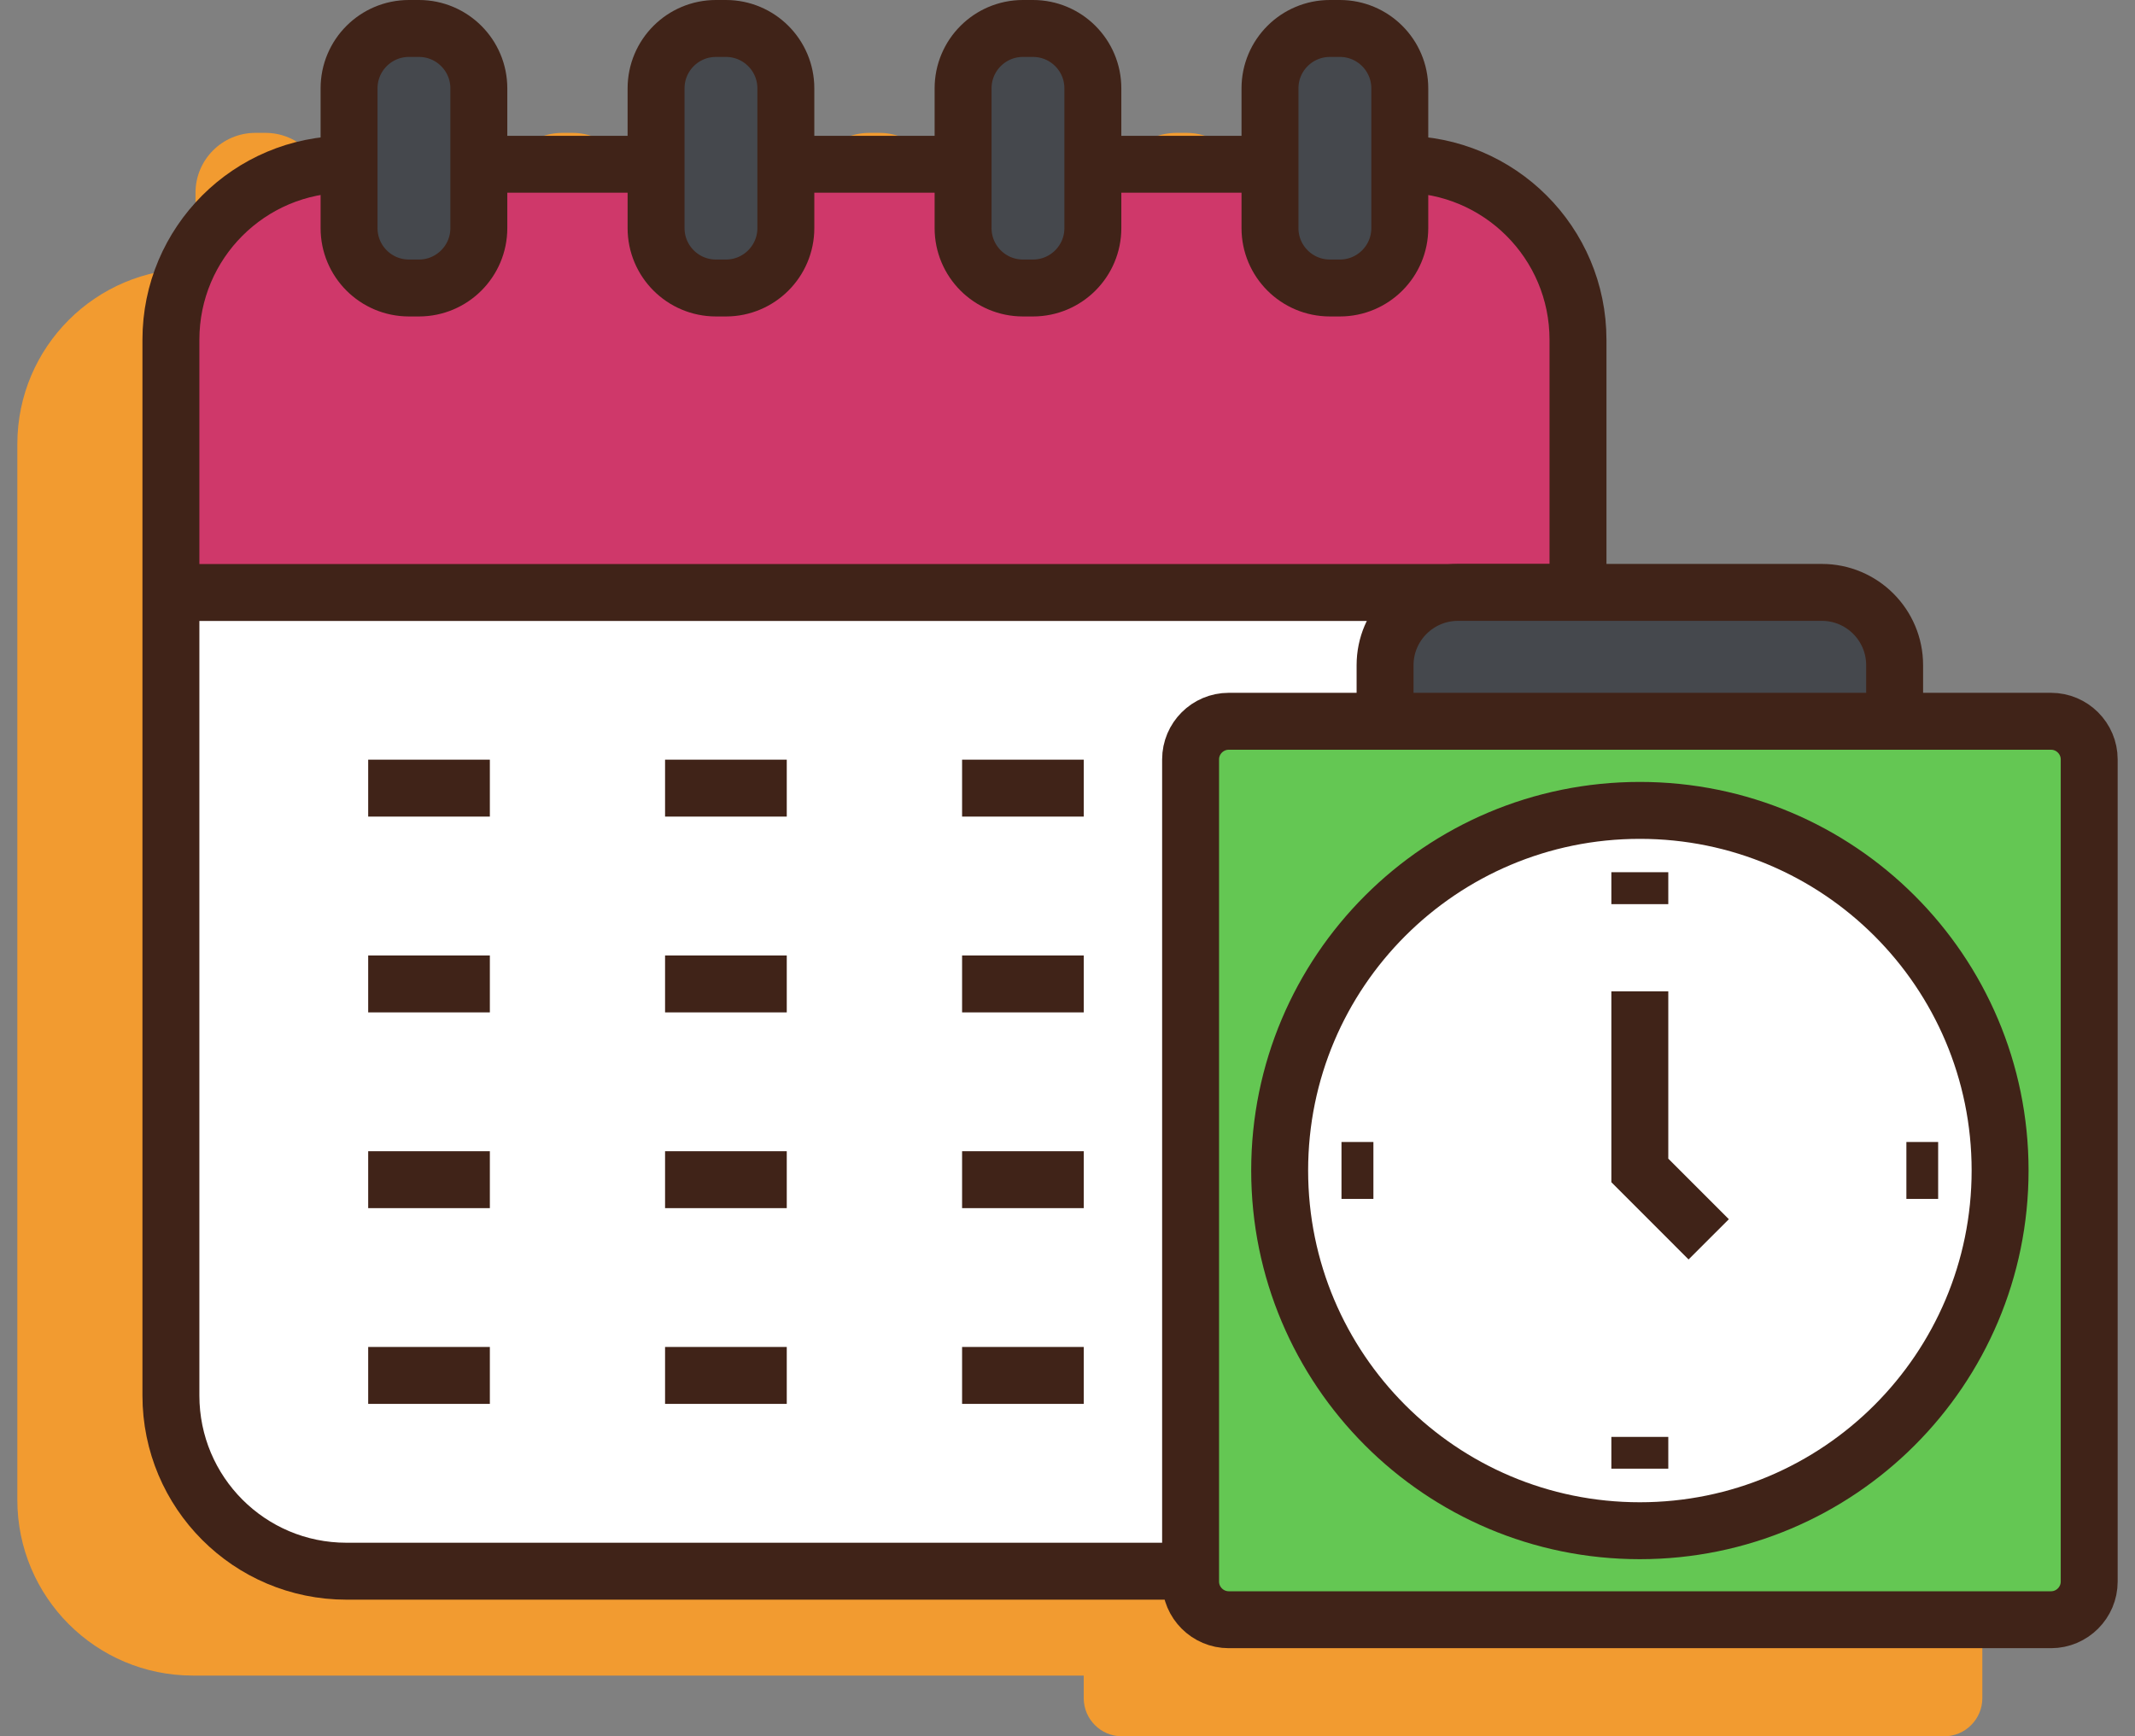 <svg width="75" height="61" viewBox="0 0 75 61" fill="none" xmlns="http://www.w3.org/2000/svg">
<rect x="0" y="0" width="75" height="61" fill="#808080" stroke="none"/>
<path d="M43.866 9.438H43.781V6.772C43.781 5.61 42.838 4.668 41.676 4.668H41.326C40.163 4.668 39.221 5.61 39.221 6.772V9.438H32.996V6.772C32.996 5.61 32.054 4.668 30.892 4.668H30.541C29.378 4.668 28.437 5.61 28.437 6.772V9.438H22.212V6.772C22.212 5.61 21.269 4.668 20.108 4.668H19.757C18.594 4.668 17.653 5.61 17.653 6.772V9.438H11.428V6.772C11.428 5.61 10.485 4.668 9.323 4.668H8.972C7.81 4.668 6.868 5.61 6.868 6.772V9.438H6.775C3.366 9.438 0.609 12.195 0.609 15.603V24.483V52.694C0.609 56.103 3.366 58.867 6.775 58.867H43.866C47.275 58.867 50.039 56.104 50.039 52.694V24.483V15.603C50.039 12.194 47.275 9.438 43.866 9.438Z" fill="#F29B30"/>
<path d="M68.296 29.436H62.8H44.901H39.411C38.672 29.436 38.07 30.037 38.07 30.775V59.661C38.07 60.399 38.672 61.001 39.411 61.001H68.296C69.034 61.001 69.637 60.399 69.637 59.661V30.775C69.637 30.037 69.034 29.436 68.296 29.436Z" fill="#F29B30"/>
<path d="M55.433 20.816V49.027C55.433 52.436 52.67 55.2 49.261 55.2H12.169C8.761 55.2 6.004 52.437 6.004 49.027V20.816H55.433Z" fill="white"/>
<path d="M55.433 11.937V20.817H6.004V11.937C6.004 8.529 8.761 5.771 12.169 5.771H49.261C52.67 5.771 55.433 8.529 55.433 11.937Z" fill="#CF386A"/>
<path d="M55.433 20.817V49.028C55.433 52.437 52.67 55.2 49.261 55.2H12.169C8.761 55.2 6.004 52.438 6.004 49.028V20.817V11.937C6.004 8.529 8.761 5.771 12.169 5.771H49.261C52.67 5.771 55.433 8.529 55.433 11.937V20.817Z" stroke="#402318" stroke-width="2" stroke-miterlimit="10" strokeLinecap="round" strokeLinejoin="round"/>
<path d="M6.004 20.816H55.433" stroke="#402318" stroke-width="2" stroke-miterlimit="10" strokeLinecap="round" strokeLinejoin="round"/>
<path d="M16.821 8.014C16.821 9.176 15.878 10.118 14.717 10.118H14.366C13.203 10.118 12.262 9.176 12.262 8.014V3.104C12.262 1.942 13.203 1 14.366 1H14.717C15.878 1 16.821 1.942 16.821 3.104V8.014Z" fill="#45484D" stroke="#402318" stroke-width="2" stroke-miterlimit="10" strokeLinecap="round" strokeLinejoin="round"/>
<path d="M27.606 8.014C27.606 9.176 26.663 10.118 25.502 10.118H25.151C23.988 10.118 23.047 9.176 23.047 8.014V3.104C23.047 1.942 23.988 1 25.151 1H25.502C26.663 1 27.606 1.942 27.606 3.104V8.014Z" fill="#45484D" stroke="#402318" stroke-width="2" stroke-miterlimit="10" strokeLinecap="round" strokeLinejoin="round"/>
<path d="M38.391 8.014C38.391 9.176 37.449 10.118 36.287 10.118H35.936C34.773 10.118 33.832 9.176 33.832 8.014V3.104C33.832 1.942 34.773 1 35.936 1H36.287C37.449 1 38.391 1.942 38.391 3.104V8.014Z" fill="#45484D" stroke="#402318" stroke-width="2" stroke-miterlimit="10" strokeLinecap="round" strokeLinejoin="round"/>
<path d="M49.173 8.014C49.173 9.176 48.23 10.118 47.068 10.118H46.718C45.555 10.118 44.613 9.176 44.613 8.014V3.104C44.613 1.942 45.555 1 46.718 1H47.068C48.23 1 49.173 1.942 49.173 3.104V8.014Z" fill="#45484D" stroke="#402318" stroke-width="2" stroke-miterlimit="10" strokeLinecap="round" strokeLinejoin="round"/>
<path d="M12.934 27.689H17.208" stroke="#402318" stroke-width="2" stroke-miterlimit="10" strokeLinecap="round" strokeLinejoin="round"/>
<path d="M12.934 34.568H17.208" stroke="#402318" stroke-width="2" stroke-miterlimit="10" strokeLinecap="round" strokeLinejoin="round"/>
<path d="M12.934 41.445H17.208" stroke="#402318" stroke-width="2" stroke-miterlimit="10" strokeLinecap="round" strokeLinejoin="round"/>
<path d="M12.934 48.322H17.208" stroke="#402318" stroke-width="2" stroke-miterlimit="10" strokeLinecap="round" strokeLinejoin="round"/>
<path d="M23.363 27.689H27.638" stroke="#402318" stroke-width="2" stroke-miterlimit="10" strokeLinecap="round" strokeLinejoin="round"/>
<path d="M23.363 34.568H27.638" stroke="#402318" stroke-width="2" stroke-miterlimit="10" strokeLinecap="round" strokeLinejoin="round"/>
<path d="M23.363 41.445H27.638" stroke="#402318" stroke-width="2" stroke-miterlimit="10" strokeLinecap="round" strokeLinejoin="round"/>
<path d="M23.363 48.322H27.638" stroke="#402318" stroke-width="2" stroke-miterlimit="10" strokeLinecap="round" strokeLinejoin="round"/>
<path d="M33.797 27.689H38.071" stroke="#402318" stroke-width="2" stroke-miterlimit="10" strokeLinecap="round" strokeLinejoin="round"/>
<path d="M33.797 34.568H38.071" stroke="#402318" stroke-width="2" stroke-miterlimit="10" strokeLinecap="round" strokeLinejoin="round"/>
<path d="M33.797 41.445H38.071" stroke="#402318" stroke-width="2" stroke-miterlimit="10" strokeLinecap="round" strokeLinejoin="round"/>
<path d="M33.797 48.322H38.071" stroke="#402318" stroke-width="2" stroke-miterlimit="10" strokeLinecap="round" strokeLinejoin="round"/>
<path d="M44.227 27.689H48.502" stroke="#402318" stroke-width="2" stroke-miterlimit="10" strokeLinecap="round" strokeLinejoin="round"/>
<path d="M44.227 34.568H48.502" stroke="#402318" stroke-width="2" stroke-miterlimit="10" strokeLinecap="round" strokeLinejoin="round"/>
<path d="M44.227 41.445H48.502" stroke="#402318" stroke-width="2" stroke-miterlimit="10" strokeLinecap="round" strokeLinejoin="round"/>
<path d="M44.227 48.322H48.502" stroke="#402318" stroke-width="2" stroke-miterlimit="10" strokeLinecap="round" strokeLinejoin="round"/>
<path d="M66.556 23.371V25.343H48.656V23.371C48.656 21.959 49.807 20.814 51.218 20.814H63.999C65.41 20.814 66.556 21.959 66.556 23.371Z" fill="#45484D"/>
<path d="M57.604 28.471C64.594 28.471 70.261 34.132 70.261 41.121C70.261 48.111 64.594 53.778 57.604 53.778C50.614 53.778 44.953 48.111 44.953 41.121C44.953 34.133 50.614 28.471 57.604 28.471Z" fill="white"/>
<path d="M73.391 26.681V55.567C73.391 56.305 72.788 56.907 72.05 56.907H43.165C42.426 56.907 41.824 56.305 41.824 55.567V26.681C41.824 25.944 42.426 25.342 43.165 25.342H48.655H66.554H72.05C72.788 25.341 73.391 25.944 73.391 26.681ZM70.261 41.121C70.261 34.132 64.594 28.471 57.604 28.471C50.614 28.471 44.953 34.132 44.953 41.121C44.953 48.111 50.614 53.778 57.604 53.778C64.594 53.777 70.261 48.111 70.261 41.121Z" fill="#64C753"/>
<path d="M66.554 25.34H72.05C72.788 25.34 73.391 25.942 73.391 26.68V55.565C73.391 56.303 72.788 56.905 72.05 56.905H43.165C42.426 56.905 41.824 56.303 41.824 55.565V26.68C41.824 25.942 42.426 25.34 43.165 25.34H48.655H66.554Z" stroke="#402318" stroke-width="2" stroke-miterlimit="10" strokeLinecap="round" strokeLinejoin="round"/>
<path d="M70.261 41.121C70.261 48.111 64.594 53.778 57.604 53.778C50.614 53.778 44.953 48.111 44.953 41.121C44.953 34.132 50.614 28.471 57.604 28.471C64.594 28.47 70.261 34.132 70.261 41.121Z" stroke="#402318" stroke-width="2" stroke-miterlimit="10" strokeLinecap="round" strokeLinejoin="round"/>
<path d="M57.605 30.643V31.765" stroke="#402318" stroke-width="2" stroke-miterlimit="10" strokeLinecap="round" strokeLinejoin="round"/>
<path d="M47.125 41.121H48.246" stroke="#402318" stroke-width="2" stroke-miterlimit="10" strokeLinecap="round" strokeLinejoin="round"/>
<path d="M57.605 51.598V50.482" stroke="#402318" stroke-width="2" stroke-miterlimit="10" strokeLinecap="round" strokeLinejoin="round"/>
<path d="M68.085 41.121H66.969" stroke="#402318" stroke-width="2" stroke-miterlimit="10" strokeLinecap="round" strokeLinejoin="round"/>
<path d="M57.605 34.828V41.12L60.025 43.541" stroke="#402318" stroke-width="2" stroke-miterlimit="10" strokeLinecap="round" strokeLinejoin="round"/>
<path d="M48.656 25.341V23.369C48.656 21.957 49.807 20.812 51.218 20.812H63.999C65.41 20.812 66.556 21.957 66.556 23.369V25.341" stroke="#402318" stroke-width="2" stroke-miterlimit="10" strokeLinecap="round" strokeLinejoin="round"/>
</svg>
